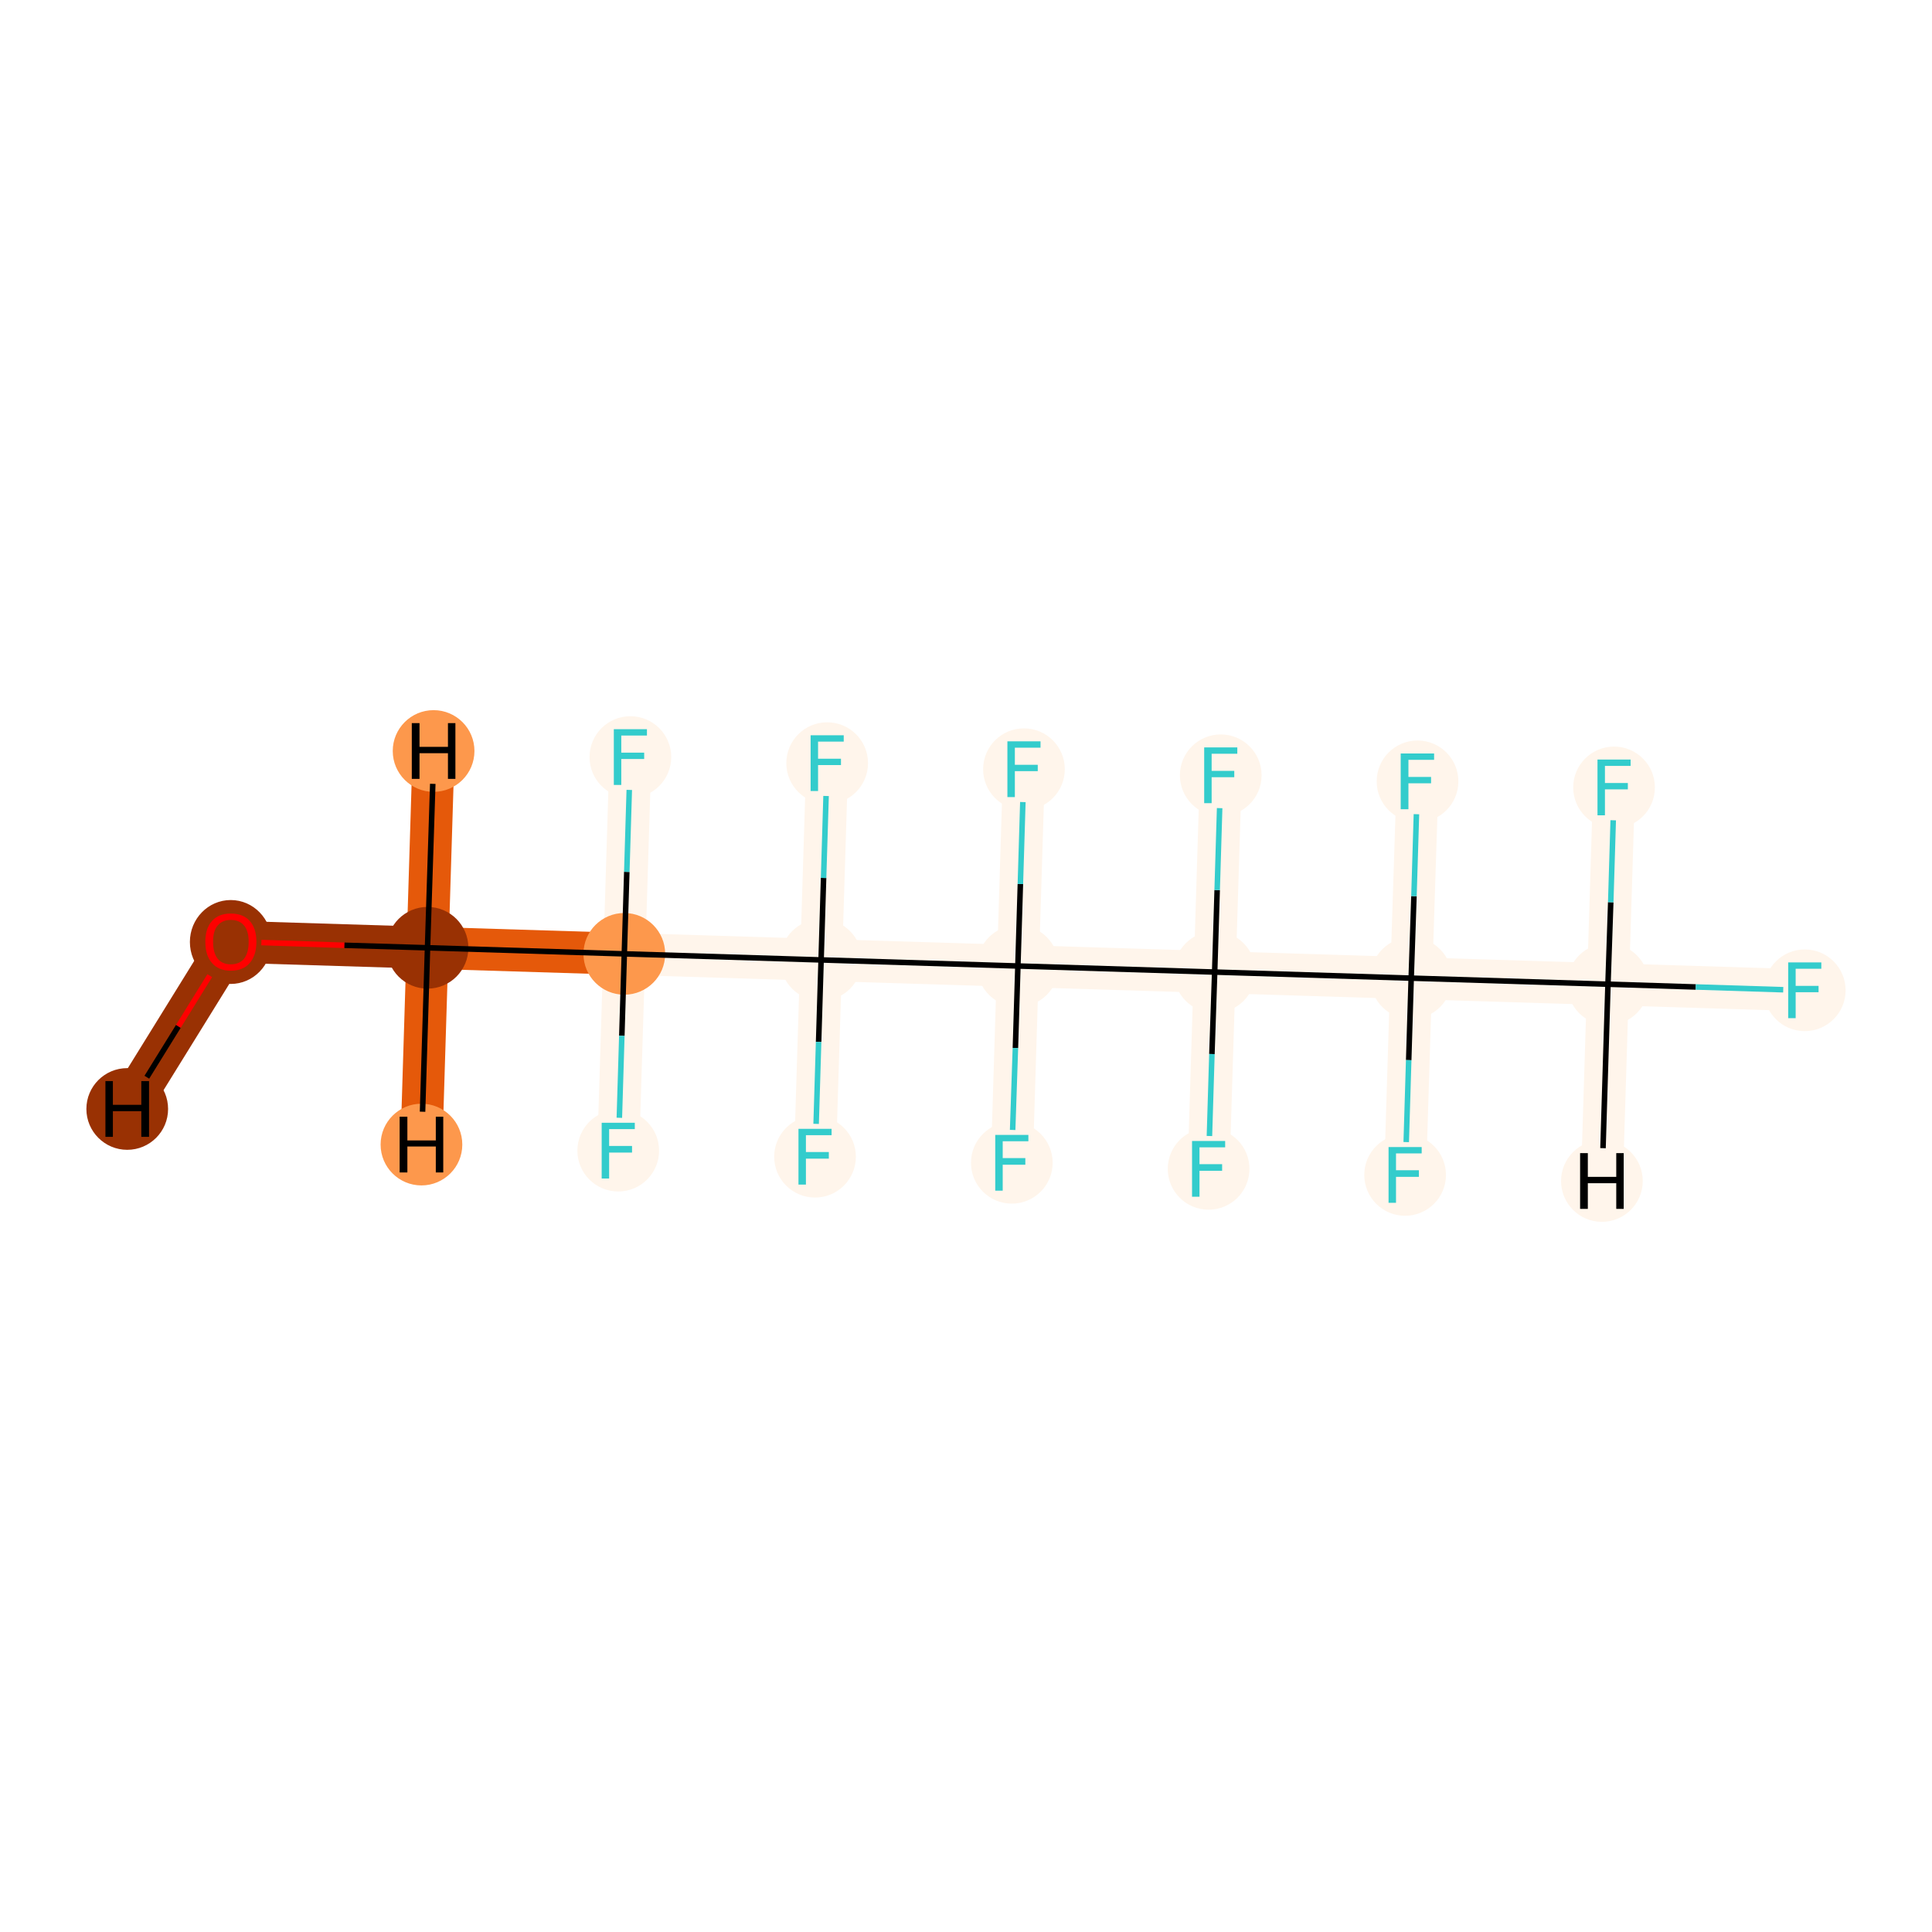 <?xml version='1.0' encoding='iso-8859-1'?>
<svg version='1.1' baseProfile='full'
              xmlns='http://www.w3.org/2000/svg'
                      xmlns:rdkit='http://www.rdkit.org/xml'
                      xmlns:xlink='http://www.w3.org/1999/xlink'
                  xml:space='preserve'
width='700px' height='700px' viewBox='0 0 700 700'>
<!-- END OF HEADER -->
<rect style='opacity:1.0;fill:#FFFFFF;stroke:none' width='700.0' height='700.0' x='0.0' y='0.0'> </rect>
<path d='M 83.6,341.2 L 154.9,343.4' style='fill:none;fill-rule:evenodd;stroke:#993103;stroke-width:15.2px;stroke-linecap:butt;stroke-linejoin:miter;stroke-opacity:1' />
<path d='M 83.6,341.2 L 46.1,401.8' style='fill:none;fill-rule:evenodd;stroke:#993103;stroke-width:15.2px;stroke-linecap:butt;stroke-linejoin:miter;stroke-opacity:1' />
<path d='M 154.9,343.4 L 226.2,345.6' style='fill:none;fill-rule:evenodd;stroke:#E5590A;stroke-width:15.2px;stroke-linecap:butt;stroke-linejoin:miter;stroke-opacity:1' />
<path d='M 154.9,343.4 L 157.1,272.1' style='fill:none;fill-rule:evenodd;stroke:#E5590A;stroke-width:15.2px;stroke-linecap:butt;stroke-linejoin:miter;stroke-opacity:1' />
<path d='M 154.9,343.4 L 152.7,414.7' style='fill:none;fill-rule:evenodd;stroke:#E5590A;stroke-width:15.2px;stroke-linecap:butt;stroke-linejoin:miter;stroke-opacity:1' />
<path d='M 226.2,345.6 L 297.5,347.8' style='fill:none;fill-rule:evenodd;stroke:#FFF5EB;stroke-width:15.2px;stroke-linecap:butt;stroke-linejoin:miter;stroke-opacity:1' />
<path d='M 226.2,345.6 L 224.0,416.9' style='fill:none;fill-rule:evenodd;stroke:#FFF5EB;stroke-width:15.2px;stroke-linecap:butt;stroke-linejoin:miter;stroke-opacity:1' />
<path d='M 226.2,345.6 L 228.4,274.3' style='fill:none;fill-rule:evenodd;stroke:#FFF5EB;stroke-width:15.2px;stroke-linecap:butt;stroke-linejoin:miter;stroke-opacity:1' />
<path d='M 297.5,347.8 L 368.8,350.0' style='fill:none;fill-rule:evenodd;stroke:#FFF5EB;stroke-width:15.2px;stroke-linecap:butt;stroke-linejoin:miter;stroke-opacity:1' />
<path d='M 297.5,347.8 L 299.7,276.5' style='fill:none;fill-rule:evenodd;stroke:#FFF5EB;stroke-width:15.2px;stroke-linecap:butt;stroke-linejoin:miter;stroke-opacity:1' />
<path d='M 297.5,347.8 L 295.3,419.1' style='fill:none;fill-rule:evenodd;stroke:#FFF5EB;stroke-width:15.2px;stroke-linecap:butt;stroke-linejoin:miter;stroke-opacity:1' />
<path d='M 368.8,350.0 L 440.1,352.2' style='fill:none;fill-rule:evenodd;stroke:#FFF5EB;stroke-width:15.2px;stroke-linecap:butt;stroke-linejoin:miter;stroke-opacity:1' />
<path d='M 368.8,350.0 L 366.6,421.3' style='fill:none;fill-rule:evenodd;stroke:#FFF5EB;stroke-width:15.2px;stroke-linecap:butt;stroke-linejoin:miter;stroke-opacity:1' />
<path d='M 368.8,350.0 L 371.0,278.7' style='fill:none;fill-rule:evenodd;stroke:#FFF5EB;stroke-width:15.2px;stroke-linecap:butt;stroke-linejoin:miter;stroke-opacity:1' />
<path d='M 440.1,352.2 L 511.3,354.4' style='fill:none;fill-rule:evenodd;stroke:#FFF5EB;stroke-width:15.2px;stroke-linecap:butt;stroke-linejoin:miter;stroke-opacity:1' />
<path d='M 440.1,352.2 L 442.3,280.9' style='fill:none;fill-rule:evenodd;stroke:#FFF5EB;stroke-width:15.2px;stroke-linecap:butt;stroke-linejoin:miter;stroke-opacity:1' />
<path d='M 440.1,352.2 L 437.9,423.5' style='fill:none;fill-rule:evenodd;stroke:#FFF5EB;stroke-width:15.2px;stroke-linecap:butt;stroke-linejoin:miter;stroke-opacity:1' />
<path d='M 511.3,354.4 L 582.6,356.6' style='fill:none;fill-rule:evenodd;stroke:#FFF5EB;stroke-width:15.2px;stroke-linecap:butt;stroke-linejoin:miter;stroke-opacity:1' />
<path d='M 511.3,354.4 L 509.1,425.7' style='fill:none;fill-rule:evenodd;stroke:#FFF5EB;stroke-width:15.2px;stroke-linecap:butt;stroke-linejoin:miter;stroke-opacity:1' />
<path d='M 511.3,354.4 L 513.6,283.1' style='fill:none;fill-rule:evenodd;stroke:#FFF5EB;stroke-width:15.2px;stroke-linecap:butt;stroke-linejoin:miter;stroke-opacity:1' />
<path d='M 582.6,356.6 L 653.9,358.8' style='fill:none;fill-rule:evenodd;stroke:#FFF5EB;stroke-width:15.2px;stroke-linecap:butt;stroke-linejoin:miter;stroke-opacity:1' />
<path d='M 582.6,356.6 L 584.8,285.3' style='fill:none;fill-rule:evenodd;stroke:#FFF5EB;stroke-width:15.2px;stroke-linecap:butt;stroke-linejoin:miter;stroke-opacity:1' />
<path d='M 582.6,356.6 L 580.4,427.9' style='fill:none;fill-rule:evenodd;stroke:#FFF5EB;stroke-width:15.2px;stroke-linecap:butt;stroke-linejoin:miter;stroke-opacity:1' />
<ellipse cx='83.6' cy='341.3' rx='14.3' ry='14.7'  style='fill:#993103;fill-rule:evenodd;stroke:#993103;stroke-width:1.0px;stroke-linecap:butt;stroke-linejoin:miter;stroke-opacity:1' />
<ellipse cx='154.9' cy='343.4' rx='14.3' ry='14.3'  style='fill:#993103;fill-rule:evenodd;stroke:#993103;stroke-width:1.0px;stroke-linecap:butt;stroke-linejoin:miter;stroke-opacity:1' />
<ellipse cx='226.2' cy='345.6' rx='14.3' ry='14.3'  style='fill:#FD984C;fill-rule:evenodd;stroke:#FD984C;stroke-width:1.0px;stroke-linecap:butt;stroke-linejoin:miter;stroke-opacity:1' />
<ellipse cx='297.5' cy='347.8' rx='14.3' ry='14.3'  style='fill:#FFF5EB;fill-rule:evenodd;stroke:#FFF5EB;stroke-width:1.0px;stroke-linecap:butt;stroke-linejoin:miter;stroke-opacity:1' />
<ellipse cx='368.8' cy='350.0' rx='14.3' ry='14.3'  style='fill:#FFF5EB;fill-rule:evenodd;stroke:#FFF5EB;stroke-width:1.0px;stroke-linecap:butt;stroke-linejoin:miter;stroke-opacity:1' />
<ellipse cx='440.1' cy='352.2' rx='14.3' ry='14.3'  style='fill:#FFF5EB;fill-rule:evenodd;stroke:#FFF5EB;stroke-width:1.0px;stroke-linecap:butt;stroke-linejoin:miter;stroke-opacity:1' />
<ellipse cx='511.3' cy='354.4' rx='14.3' ry='14.3'  style='fill:#FFF5EB;fill-rule:evenodd;stroke:#FFF5EB;stroke-width:1.0px;stroke-linecap:butt;stroke-linejoin:miter;stroke-opacity:1' />
<ellipse cx='582.6' cy='356.6' rx='14.3' ry='14.3'  style='fill:#FFF5EB;fill-rule:evenodd;stroke:#FFF5EB;stroke-width:1.0px;stroke-linecap:butt;stroke-linejoin:miter;stroke-opacity:1' />
<ellipse cx='653.9' cy='358.8' rx='14.3' ry='14.3'  style='fill:#FFF5EB;fill-rule:evenodd;stroke:#FFF5EB;stroke-width:1.0px;stroke-linecap:butt;stroke-linejoin:miter;stroke-opacity:1' />
<ellipse cx='584.8' cy='285.3' rx='14.3' ry='14.3'  style='fill:#FFF5EB;fill-rule:evenodd;stroke:#FFF5EB;stroke-width:1.0px;stroke-linecap:butt;stroke-linejoin:miter;stroke-opacity:1' />
<ellipse cx='509.1' cy='425.7' rx='14.3' ry='14.3'  style='fill:#FFF5EB;fill-rule:evenodd;stroke:#FFF5EB;stroke-width:1.0px;stroke-linecap:butt;stroke-linejoin:miter;stroke-opacity:1' />
<ellipse cx='513.6' cy='283.1' rx='14.3' ry='14.3'  style='fill:#FFF5EB;fill-rule:evenodd;stroke:#FFF5EB;stroke-width:1.0px;stroke-linecap:butt;stroke-linejoin:miter;stroke-opacity:1' />
<ellipse cx='442.3' cy='280.9' rx='14.3' ry='14.3'  style='fill:#FFF5EB;fill-rule:evenodd;stroke:#FFF5EB;stroke-width:1.0px;stroke-linecap:butt;stroke-linejoin:miter;stroke-opacity:1' />
<ellipse cx='437.9' cy='423.5' rx='14.3' ry='14.3'  style='fill:#FFF5EB;fill-rule:evenodd;stroke:#FFF5EB;stroke-width:1.0px;stroke-linecap:butt;stroke-linejoin:miter;stroke-opacity:1' />
<ellipse cx='366.6' cy='421.3' rx='14.3' ry='14.3'  style='fill:#FFF5EB;fill-rule:evenodd;stroke:#FFF5EB;stroke-width:1.0px;stroke-linecap:butt;stroke-linejoin:miter;stroke-opacity:1' />
<ellipse cx='371.0' cy='278.7' rx='14.3' ry='14.3'  style='fill:#FFF5EB;fill-rule:evenodd;stroke:#FFF5EB;stroke-width:1.0px;stroke-linecap:butt;stroke-linejoin:miter;stroke-opacity:1' />
<ellipse cx='299.7' cy='276.5' rx='14.3' ry='14.3'  style='fill:#FFF5EB;fill-rule:evenodd;stroke:#FFF5EB;stroke-width:1.0px;stroke-linecap:butt;stroke-linejoin:miter;stroke-opacity:1' />
<ellipse cx='295.3' cy='419.1' rx='14.3' ry='14.3'  style='fill:#FFF5EB;fill-rule:evenodd;stroke:#FFF5EB;stroke-width:1.0px;stroke-linecap:butt;stroke-linejoin:miter;stroke-opacity:1' />
<ellipse cx='224.0' cy='416.9' rx='14.3' ry='14.3'  style='fill:#FFF5EB;fill-rule:evenodd;stroke:#FFF5EB;stroke-width:1.0px;stroke-linecap:butt;stroke-linejoin:miter;stroke-opacity:1' />
<ellipse cx='228.4' cy='274.3' rx='14.3' ry='14.3'  style='fill:#FFF5EB;fill-rule:evenodd;stroke:#FFF5EB;stroke-width:1.0px;stroke-linecap:butt;stroke-linejoin:miter;stroke-opacity:1' />
<ellipse cx='46.1' cy='401.8' rx='14.3' ry='14.3'  style='fill:#993103;fill-rule:evenodd;stroke:#993103;stroke-width:1.0px;stroke-linecap:butt;stroke-linejoin:miter;stroke-opacity:1' />
<ellipse cx='157.1' cy='272.1' rx='14.3' ry='14.3'  style='fill:#FD984C;fill-rule:evenodd;stroke:#FD984C;stroke-width:1.0px;stroke-linecap:butt;stroke-linejoin:miter;stroke-opacity:1' />
<ellipse cx='152.7' cy='414.7' rx='14.3' ry='14.3'  style='fill:#FD984C;fill-rule:evenodd;stroke:#FD984C;stroke-width:1.0px;stroke-linecap:butt;stroke-linejoin:miter;stroke-opacity:1' />
<ellipse cx='580.4' cy='427.9' rx='14.3' ry='14.3'  style='fill:#FFF5EB;fill-rule:evenodd;stroke:#FFF5EB;stroke-width:1.0px;stroke-linecap:butt;stroke-linejoin:miter;stroke-opacity:1' />
<path class='bond-0 atom-0 atom-1' d='M 94.7,341.5 L 124.8,342.5' style='fill:none;fill-rule:evenodd;stroke:#FF0000;stroke-width:2.0px;stroke-linecap:butt;stroke-linejoin:miter;stroke-opacity:1' />
<path class='bond-0 atom-0 atom-1' d='M 124.8,342.5 L 154.9,343.4' style='fill:none;fill-rule:evenodd;stroke:#000000;stroke-width:2.0px;stroke-linecap:butt;stroke-linejoin:miter;stroke-opacity:1' />
<path class='bond-19 atom-0 atom-20' d='M 76.0,353.5 L 64.6,371.9' style='fill:none;fill-rule:evenodd;stroke:#FF0000;stroke-width:2.0px;stroke-linecap:butt;stroke-linejoin:miter;stroke-opacity:1' />
<path class='bond-19 atom-0 atom-20' d='M 64.6,371.9 L 53.2,390.3' style='fill:none;fill-rule:evenodd;stroke:#000000;stroke-width:2.0px;stroke-linecap:butt;stroke-linejoin:miter;stroke-opacity:1' />
<path class='bond-1 atom-1 atom-2' d='M 154.9,343.4 L 226.2,345.6' style='fill:none;fill-rule:evenodd;stroke:#000000;stroke-width:2.0px;stroke-linecap:butt;stroke-linejoin:miter;stroke-opacity:1' />
<path class='bond-20 atom-1 atom-21' d='M 154.9,343.4 L 156.8,284.0' style='fill:none;fill-rule:evenodd;stroke:#000000;stroke-width:2.0px;stroke-linecap:butt;stroke-linejoin:miter;stroke-opacity:1' />
<path class='bond-21 atom-1 atom-22' d='M 154.9,343.4 L 153.1,402.8' style='fill:none;fill-rule:evenodd;stroke:#000000;stroke-width:2.0px;stroke-linecap:butt;stroke-linejoin:miter;stroke-opacity:1' />
<path class='bond-2 atom-2 atom-3' d='M 226.2,345.6 L 297.5,347.8' style='fill:none;fill-rule:evenodd;stroke:#000000;stroke-width:2.0px;stroke-linecap:butt;stroke-linejoin:miter;stroke-opacity:1' />
<path class='bond-17 atom-2 atom-18' d='M 226.2,345.6 L 225.3,375.3' style='fill:none;fill-rule:evenodd;stroke:#000000;stroke-width:2.0px;stroke-linecap:butt;stroke-linejoin:miter;stroke-opacity:1' />
<path class='bond-17 atom-2 atom-18' d='M 225.3,375.3 L 224.4,405.0' style='fill:none;fill-rule:evenodd;stroke:#33CCCC;stroke-width:2.0px;stroke-linecap:butt;stroke-linejoin:miter;stroke-opacity:1' />
<path class='bond-18 atom-2 atom-19' d='M 226.2,345.6 L 227.1,315.9' style='fill:none;fill-rule:evenodd;stroke:#000000;stroke-width:2.0px;stroke-linecap:butt;stroke-linejoin:miter;stroke-opacity:1' />
<path class='bond-18 atom-2 atom-19' d='M 227.1,315.9 L 228.0,286.2' style='fill:none;fill-rule:evenodd;stroke:#33CCCC;stroke-width:2.0px;stroke-linecap:butt;stroke-linejoin:miter;stroke-opacity:1' />
<path class='bond-3 atom-3 atom-4' d='M 297.5,347.8 L 368.8,350.0' style='fill:none;fill-rule:evenodd;stroke:#000000;stroke-width:2.0px;stroke-linecap:butt;stroke-linejoin:miter;stroke-opacity:1' />
<path class='bond-15 atom-3 atom-16' d='M 297.5,347.8 L 298.4,318.1' style='fill:none;fill-rule:evenodd;stroke:#000000;stroke-width:2.0px;stroke-linecap:butt;stroke-linejoin:miter;stroke-opacity:1' />
<path class='bond-15 atom-3 atom-16' d='M 298.4,318.1 L 299.3,288.4' style='fill:none;fill-rule:evenodd;stroke:#33CCCC;stroke-width:2.0px;stroke-linecap:butt;stroke-linejoin:miter;stroke-opacity:1' />
<path class='bond-16 atom-3 atom-17' d='M 297.5,347.8 L 296.6,377.5' style='fill:none;fill-rule:evenodd;stroke:#000000;stroke-width:2.0px;stroke-linecap:butt;stroke-linejoin:miter;stroke-opacity:1' />
<path class='bond-16 atom-3 atom-17' d='M 296.6,377.5 L 295.7,407.2' style='fill:none;fill-rule:evenodd;stroke:#33CCCC;stroke-width:2.0px;stroke-linecap:butt;stroke-linejoin:miter;stroke-opacity:1' />
<path class='bond-4 atom-4 atom-5' d='M 368.8,350.0 L 440.1,352.2' style='fill:none;fill-rule:evenodd;stroke:#000000;stroke-width:2.0px;stroke-linecap:butt;stroke-linejoin:miter;stroke-opacity:1' />
<path class='bond-13 atom-4 atom-14' d='M 368.8,350.0 L 367.9,379.7' style='fill:none;fill-rule:evenodd;stroke:#000000;stroke-width:2.0px;stroke-linecap:butt;stroke-linejoin:miter;stroke-opacity:1' />
<path class='bond-13 atom-4 atom-14' d='M 367.9,379.7 L 366.9,409.4' style='fill:none;fill-rule:evenodd;stroke:#33CCCC;stroke-width:2.0px;stroke-linecap:butt;stroke-linejoin:miter;stroke-opacity:1' />
<path class='bond-14 atom-4 atom-15' d='M 368.8,350.0 L 369.7,320.3' style='fill:none;fill-rule:evenodd;stroke:#000000;stroke-width:2.0px;stroke-linecap:butt;stroke-linejoin:miter;stroke-opacity:1' />
<path class='bond-14 atom-4 atom-15' d='M 369.7,320.3 L 370.6,290.6' style='fill:none;fill-rule:evenodd;stroke:#33CCCC;stroke-width:2.0px;stroke-linecap:butt;stroke-linejoin:miter;stroke-opacity:1' />
<path class='bond-5 atom-5 atom-6' d='M 440.1,352.2 L 511.3,354.4' style='fill:none;fill-rule:evenodd;stroke:#000000;stroke-width:2.0px;stroke-linecap:butt;stroke-linejoin:miter;stroke-opacity:1' />
<path class='bond-11 atom-5 atom-12' d='M 440.1,352.2 L 441.0,322.5' style='fill:none;fill-rule:evenodd;stroke:#000000;stroke-width:2.0px;stroke-linecap:butt;stroke-linejoin:miter;stroke-opacity:1' />
<path class='bond-11 atom-5 atom-12' d='M 441.0,322.5 L 441.9,292.8' style='fill:none;fill-rule:evenodd;stroke:#33CCCC;stroke-width:2.0px;stroke-linecap:butt;stroke-linejoin:miter;stroke-opacity:1' />
<path class='bond-12 atom-5 atom-13' d='M 440.1,352.2 L 439.1,381.9' style='fill:none;fill-rule:evenodd;stroke:#000000;stroke-width:2.0px;stroke-linecap:butt;stroke-linejoin:miter;stroke-opacity:1' />
<path class='bond-12 atom-5 atom-13' d='M 439.1,381.9 L 438.2,411.6' style='fill:none;fill-rule:evenodd;stroke:#33CCCC;stroke-width:2.0px;stroke-linecap:butt;stroke-linejoin:miter;stroke-opacity:1' />
<path class='bond-6 atom-6 atom-7' d='M 511.3,354.4 L 582.6,356.6' style='fill:none;fill-rule:evenodd;stroke:#000000;stroke-width:2.0px;stroke-linecap:butt;stroke-linejoin:miter;stroke-opacity:1' />
<path class='bond-9 atom-6 atom-10' d='M 511.3,354.4 L 510.4,384.1' style='fill:none;fill-rule:evenodd;stroke:#000000;stroke-width:2.0px;stroke-linecap:butt;stroke-linejoin:miter;stroke-opacity:1' />
<path class='bond-9 atom-6 atom-10' d='M 510.4,384.1 L 509.5,413.8' style='fill:none;fill-rule:evenodd;stroke:#33CCCC;stroke-width:2.0px;stroke-linecap:butt;stroke-linejoin:miter;stroke-opacity:1' />
<path class='bond-10 atom-6 atom-11' d='M 511.3,354.4 L 512.3,324.7' style='fill:none;fill-rule:evenodd;stroke:#000000;stroke-width:2.0px;stroke-linecap:butt;stroke-linejoin:miter;stroke-opacity:1' />
<path class='bond-10 atom-6 atom-11' d='M 512.3,324.7 L 513.2,295.0' style='fill:none;fill-rule:evenodd;stroke:#33CCCC;stroke-width:2.0px;stroke-linecap:butt;stroke-linejoin:miter;stroke-opacity:1' />
<path class='bond-7 atom-7 atom-8' d='M 582.6,356.6 L 614.4,357.6' style='fill:none;fill-rule:evenodd;stroke:#000000;stroke-width:2.0px;stroke-linecap:butt;stroke-linejoin:miter;stroke-opacity:1' />
<path class='bond-7 atom-7 atom-8' d='M 614.4,357.6 L 646.1,358.6' style='fill:none;fill-rule:evenodd;stroke:#33CCCC;stroke-width:2.0px;stroke-linecap:butt;stroke-linejoin:miter;stroke-opacity:1' />
<path class='bond-8 atom-7 atom-9' d='M 582.6,356.6 L 583.6,326.9' style='fill:none;fill-rule:evenodd;stroke:#000000;stroke-width:2.0px;stroke-linecap:butt;stroke-linejoin:miter;stroke-opacity:1' />
<path class='bond-8 atom-7 atom-9' d='M 583.6,326.9 L 584.5,297.2' style='fill:none;fill-rule:evenodd;stroke:#33CCCC;stroke-width:2.0px;stroke-linecap:butt;stroke-linejoin:miter;stroke-opacity:1' />
<path class='bond-22 atom-7 atom-23' d='M 582.6,356.6 L 580.8,416.0' style='fill:none;fill-rule:evenodd;stroke:#000000;stroke-width:2.0px;stroke-linecap:butt;stroke-linejoin:miter;stroke-opacity:1' />
<path  class='atom-0' d='M 74.4 341.2
Q 74.4 336.4, 76.8 333.7
Q 79.2 331.0, 83.6 331.0
Q 88.1 331.0, 90.5 333.7
Q 92.9 336.4, 92.9 341.2
Q 92.9 346.1, 90.5 348.9
Q 88.1 351.7, 83.6 351.7
Q 79.2 351.7, 76.8 348.9
Q 74.4 346.2, 74.4 341.2
M 83.6 349.4
Q 86.7 349.4, 88.4 347.4
Q 90.1 345.3, 90.1 341.2
Q 90.1 337.3, 88.4 335.3
Q 86.7 333.3, 83.6 333.3
Q 80.6 333.3, 78.9 335.3
Q 77.2 337.2, 77.2 341.2
Q 77.2 345.3, 78.9 347.4
Q 80.6 349.4, 83.6 349.4
' fill='#FF0000'/>
<path  class='atom-8' d='M 647.9 348.7
L 659.9 348.7
L 659.9 351.0
L 650.6 351.0
L 650.6 357.2
L 658.9 357.2
L 658.9 359.5
L 650.6 359.5
L 650.6 368.9
L 647.9 368.9
L 647.9 348.7
' fill='#33CCCC'/>
<path  class='atom-9' d='M 578.8 275.2
L 590.8 275.2
L 590.8 277.5
L 581.5 277.5
L 581.5 283.7
L 589.8 283.7
L 589.8 286.0
L 581.5 286.0
L 581.5 295.4
L 578.8 295.4
L 578.8 275.2
' fill='#33CCCC'/>
<path  class='atom-10' d='M 503.1 415.6
L 515.1 415.6
L 515.1 417.9
L 505.8 417.9
L 505.8 424.0
L 514.1 424.0
L 514.1 426.4
L 505.8 426.4
L 505.8 435.8
L 503.1 435.8
L 503.1 415.6
' fill='#33CCCC'/>
<path  class='atom-11' d='M 507.5 273.0
L 519.6 273.0
L 519.6 275.3
L 510.3 275.3
L 510.3 281.5
L 518.5 281.5
L 518.5 283.8
L 510.3 283.8
L 510.3 293.2
L 507.5 293.2
L 507.5 273.0
' fill='#33CCCC'/>
<path  class='atom-12' d='M 436.3 270.8
L 448.3 270.8
L 448.3 273.1
L 439.0 273.1
L 439.0 279.3
L 447.2 279.3
L 447.2 281.6
L 439.0 281.6
L 439.0 291.0
L 436.3 291.0
L 436.3 270.8
' fill='#33CCCC'/>
<path  class='atom-13' d='M 431.9 413.4
L 443.9 413.4
L 443.9 415.7
L 434.6 415.7
L 434.6 421.8
L 442.8 421.8
L 442.8 424.2
L 434.6 424.2
L 434.6 433.6
L 431.9 433.6
L 431.9 413.4
' fill='#33CCCC'/>
<path  class='atom-14' d='M 360.6 411.2
L 372.6 411.2
L 372.6 413.5
L 363.3 413.5
L 363.3 419.6
L 371.5 419.6
L 371.5 422.0
L 363.3 422.0
L 363.3 431.4
L 360.6 431.4
L 360.6 411.2
' fill='#33CCCC'/>
<path  class='atom-15' d='M 365.0 268.6
L 377.0 268.6
L 377.0 270.9
L 367.7 270.9
L 367.7 277.1
L 376.0 277.1
L 376.0 279.4
L 367.7 279.4
L 367.7 288.8
L 365.0 288.8
L 365.0 268.6
' fill='#33CCCC'/>
<path  class='atom-16' d='M 293.7 266.4
L 305.7 266.4
L 305.7 268.7
L 296.4 268.7
L 296.4 274.9
L 304.7 274.9
L 304.7 277.2
L 296.4 277.2
L 296.4 286.6
L 293.7 286.6
L 293.7 266.4
' fill='#33CCCC'/>
<path  class='atom-17' d='M 289.3 409.0
L 301.3 409.0
L 301.3 411.3
L 292.0 411.3
L 292.0 417.4
L 300.3 417.4
L 300.3 419.8
L 292.0 419.8
L 292.0 429.2
L 289.3 429.2
L 289.3 409.0
' fill='#33CCCC'/>
<path  class='atom-18' d='M 218.0 406.8
L 230.0 406.8
L 230.0 409.1
L 220.7 409.1
L 220.7 415.2
L 229.0 415.2
L 229.0 417.6
L 220.7 417.6
L 220.7 427.0
L 218.0 427.0
L 218.0 406.8
' fill='#33CCCC'/>
<path  class='atom-19' d='M 222.4 264.2
L 234.4 264.2
L 234.4 266.5
L 225.1 266.5
L 225.1 272.7
L 233.4 272.7
L 233.4 275.0
L 225.1 275.0
L 225.1 284.4
L 222.4 284.4
L 222.4 264.2
' fill='#33CCCC'/>
<path  class='atom-20' d='M 38.2 391.7
L 40.9 391.7
L 40.9 400.3
L 51.2 400.3
L 51.2 391.7
L 54.0 391.7
L 54.0 411.9
L 51.2 411.9
L 51.2 402.6
L 40.9 402.6
L 40.9 411.9
L 38.2 411.9
L 38.2 391.7
' fill='#000000'/>
<path  class='atom-21' d='M 149.2 262.0
L 152.0 262.0
L 152.0 270.6
L 162.3 270.6
L 162.3 262.0
L 165.0 262.0
L 165.0 282.2
L 162.3 282.2
L 162.3 272.9
L 152.0 272.9
L 152.0 282.2
L 149.2 282.2
L 149.2 262.0
' fill='#000000'/>
<path  class='atom-22' d='M 144.8 404.6
L 147.6 404.6
L 147.6 413.2
L 157.9 413.2
L 157.9 404.6
L 160.6 404.6
L 160.6 424.8
L 157.9 424.8
L 157.9 415.4
L 147.6 415.4
L 147.6 424.8
L 144.8 424.8
L 144.8 404.6
' fill='#000000'/>
<path  class='atom-23' d='M 572.5 417.8
L 575.3 417.8
L 575.3 426.4
L 585.6 426.4
L 585.6 417.8
L 588.3 417.8
L 588.3 438.0
L 585.6 438.0
L 585.6 428.7
L 575.3 428.7
L 575.3 438.0
L 572.5 438.0
L 572.5 417.8
' fill='#000000'/>
</svg>
